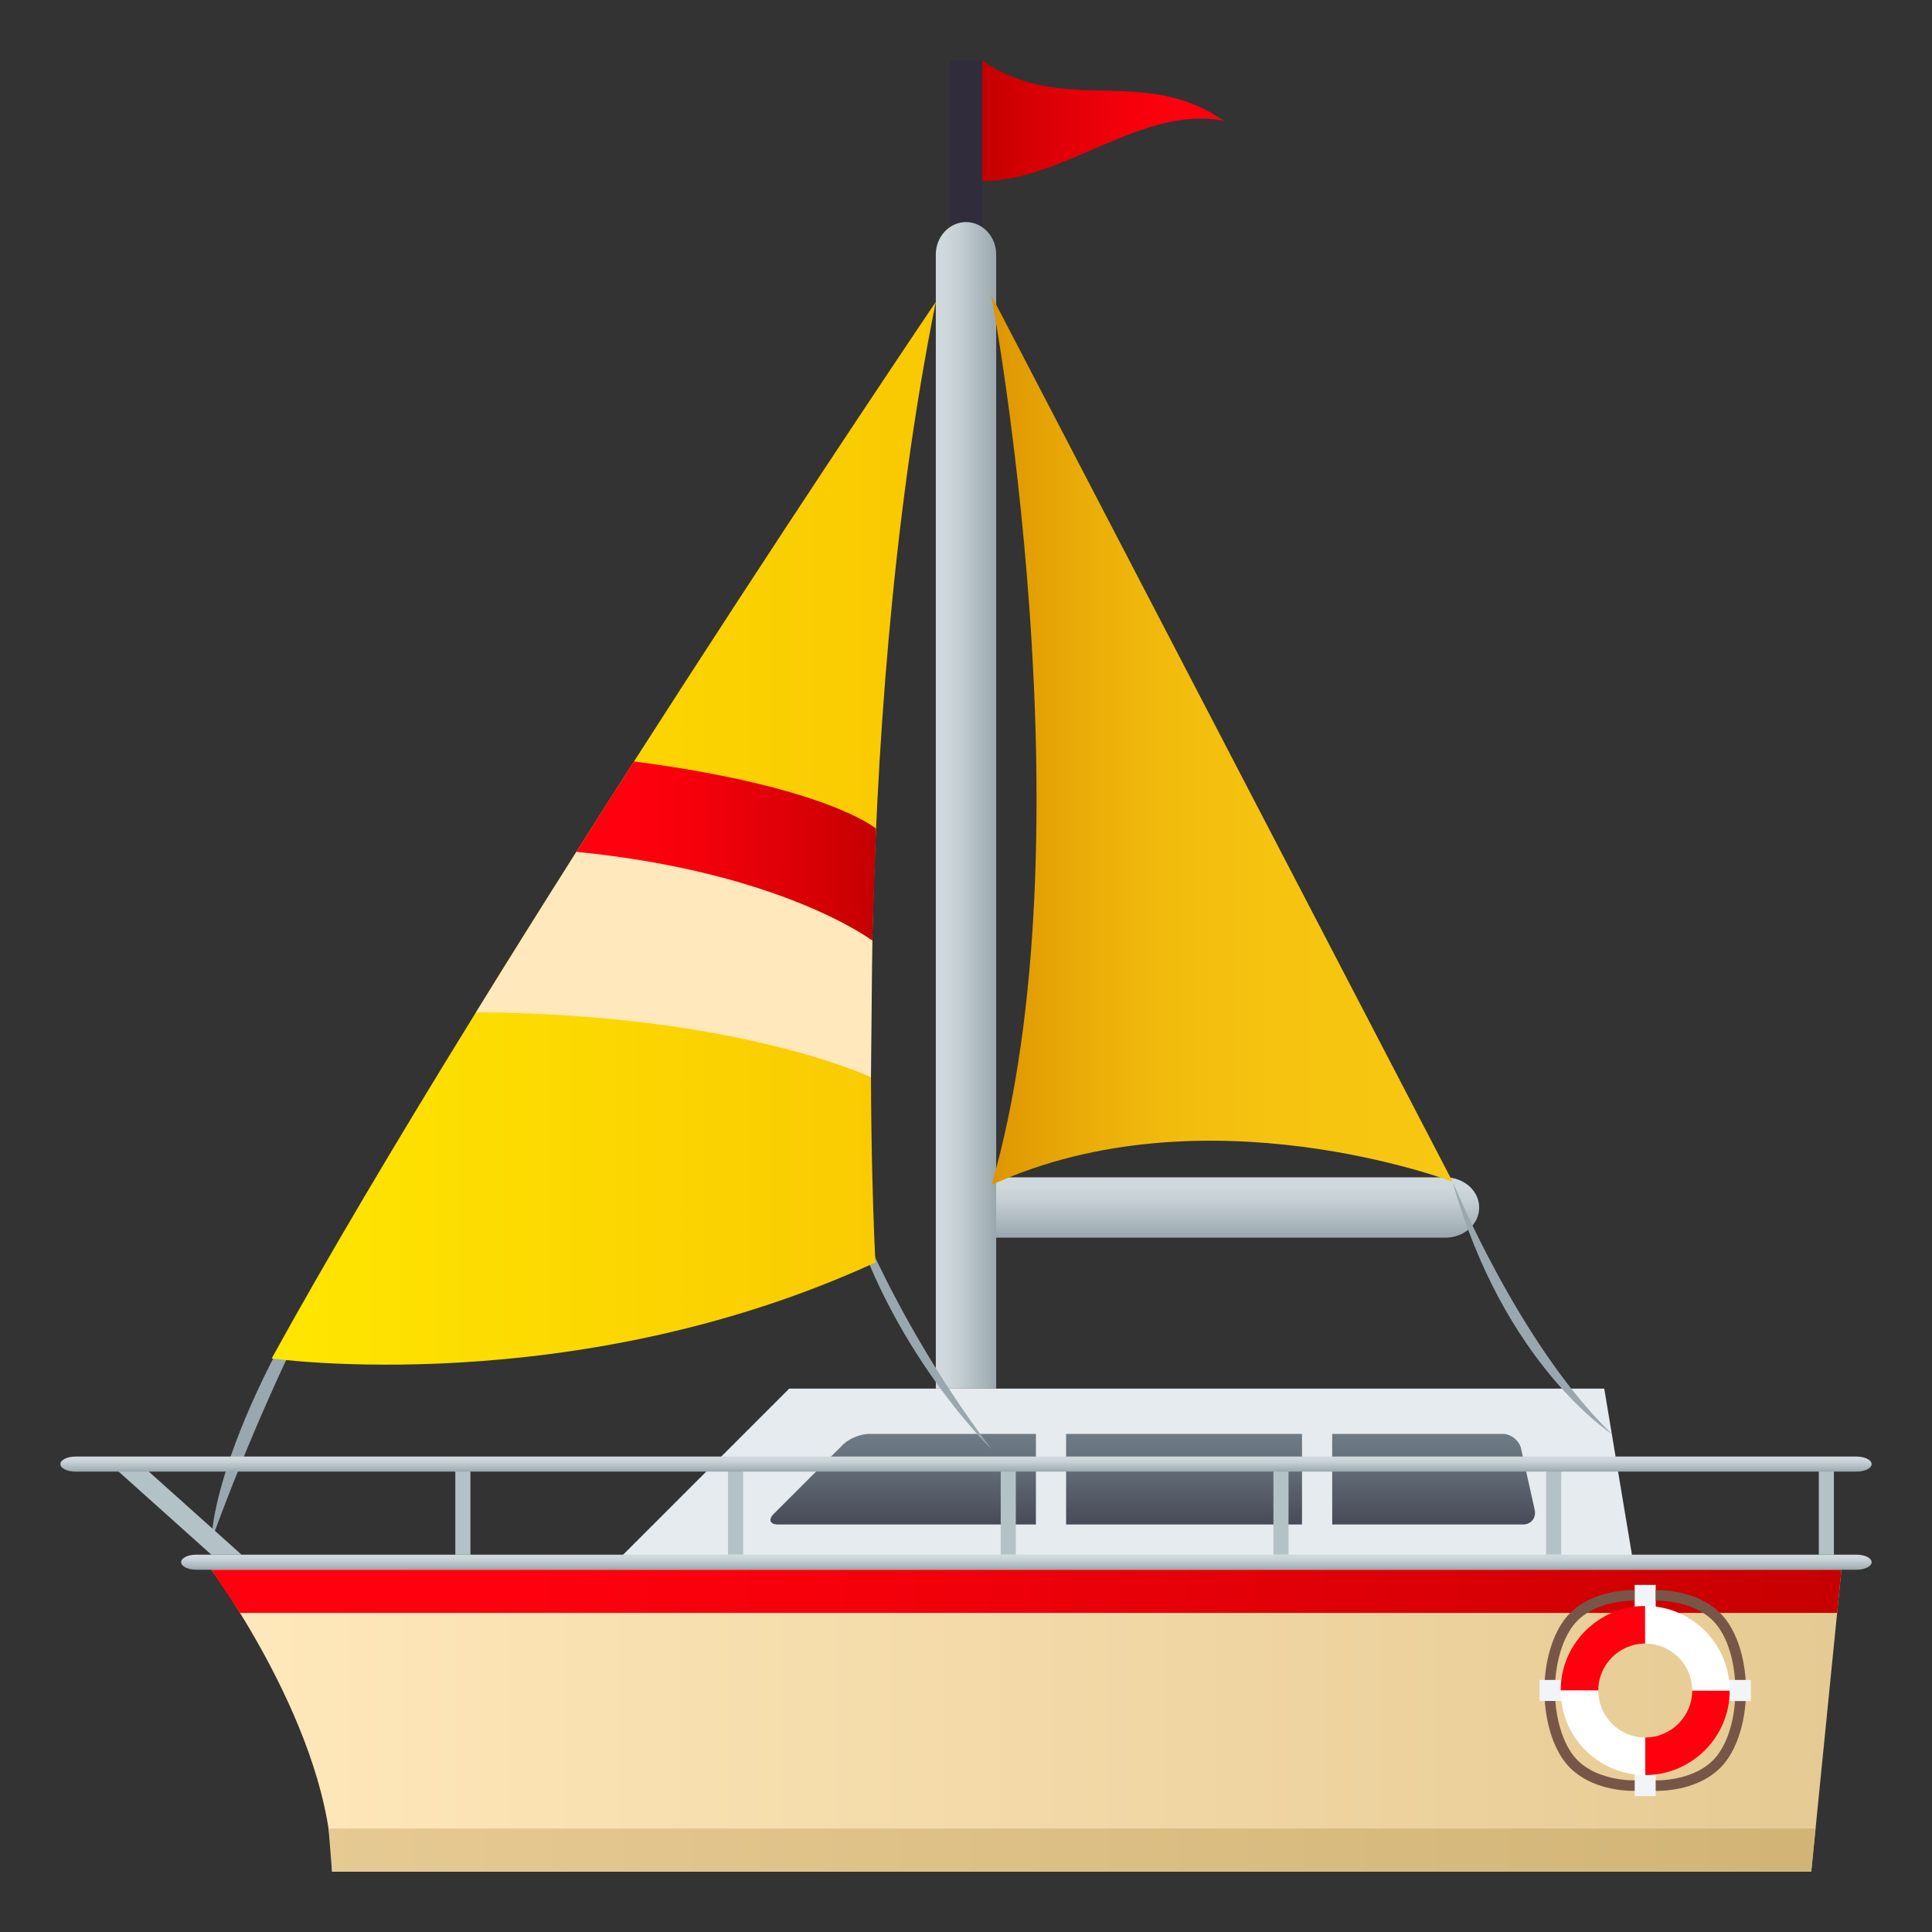 <svg enable-background="new 0 0 64 64" height="64" viewBox="0 0 64 64" width="64" xmlns="http://www.w3.org/2000/svg" xmlns:xlink="http://www.w3.org/1999/xlink"><rect x="0" y="0" width="64" height="64" fill="#333333" stroke="none"/><linearGradient id="a" gradientTransform="matrix(-1 0 0 -1 91.379 1107.332)" gradientUnits="userSpaceOnUse" x1="53.193" x2="53.193" y1="1055.332" y2="1059.832"><stop offset="0" stop-color="#302c3b"/><stop offset=".293" stop-color="#454754"/><stop offset=".756" stop-color="#636d78"/><stop offset="1" stop-color="#6e7b85"/></linearGradient><linearGradient id="b" gradientUnits="userSpaceOnUse" x1="40.5" x2="40.5" y1="41" y2="39"><stop offset="0" stop-color="#99a8ae"/><stop offset=".123" stop-color="#a3b0b6"/><stop offset=".594" stop-color="#c3cdd2"/><stop offset=".855" stop-color="#cfd8dd"/></linearGradient><linearGradient id="c" gradientUnits="userSpaceOnUse" x1="32.535" x2="40.535" y1="4" y2="4"><stop offset="0" stop-color="#c40000"/><stop offset=".224" stop-color="#d80005"/><stop offset=".597" stop-color="#f4000b"/><stop offset=".812" stop-color="#ff000e"/></linearGradient><linearGradient id="d"><stop offset=".145" stop-color="#cfd8dd"/><stop offset=".406" stop-color="#c3cdd2"/><stop offset=".877" stop-color="#a3b0b6"/><stop offset="1" stop-color="#99a8ae"/></linearGradient><linearGradient id="e" gradientUnits="userSpaceOnUse" x1="31" x2="33" xlink:href="#d" y1="26.679" y2="26.679"/><linearGradient id="f" gradientUnits="userSpaceOnUse" x1="32.838" x2="48.119" y1="24.516" y2="24.516"><stop offset="0" stop-color="#de9400"/><stop offset=".032" stop-color="#e09902"/><stop offset=".204" stop-color="#eaad08"/><stop offset=".397" stop-color="#f2bc0d"/><stop offset=".629" stop-color="#f6c410"/><stop offset="1" stop-color="#f7c711"/></linearGradient><linearGradient id="g" gradientUnits="userSpaceOnUse" x1="9" x2="31" y1="27.603" y2="27.603"><stop offset="0" stop-color="#ffe600"/><stop offset="1" stop-color="#f9c802"/></linearGradient><linearGradient id="h"><stop offset=".188" stop-color="#ff000e"/><stop offset=".403" stop-color="#f4000b"/><stop offset=".776" stop-color="#d80005"/><stop offset="1" stop-color="#c40000"/></linearGradient><linearGradient id="i" gradientUnits="userSpaceOnUse" x1="19.096" x2="29.02" xlink:href="#h" y1="28.19" y2="28.19"/><linearGradient id="j" gradientUnits="userSpaceOnUse" x1="7" x2="61" y1="57" y2="57"><stop offset="0" stop-color="#ffe8bb"/><stop offset="1" stop-color="#e6ca93"/></linearGradient><linearGradient id="k" gradientUnits="userSpaceOnUse" x1="6.1" x2="61.9" xlink:href="#h" y1="52.715" y2="52.715"/><linearGradient id="l" gradientUnits="userSpaceOnUse" x1="10.27" x2="60.878" y1="61.285" y2="61.285"><stop offset="0" stop-color="#e6ca93"/><stop offset="1" stop-color="#d1b475"/></linearGradient><linearGradient id="m" gradientTransform="matrix(0 1 -1 0 490.688 516.313)" gradientUnits="userSpaceOnUse" x1="-464.813" x2="-464.313" xlink:href="#d" y1="456.688" y2="456.688"/><linearGradient id="n" gradientTransform="matrix(0 1 -1 0 490.688 516.313)" gradientUnits="userSpaceOnUse" x1="-468.063" x2="-467.563" xlink:href="#d" y1="458.688" y2="458.688"/><path d="m26.143 46h27l1 6h-34z" fill="#e6ebef"/><path d="m50.388 47.988c-.06-.269-.333-.488-.608-.488h-21c-.275 0-.659.159-.854.354l-2.293 2.293c-.194.194-.128.354.146.354h24.667c.274 0 .451-.22.392-.488z" fill="url(#a)"/><path d="m34.316 47.084h1v4h-1z" fill="#e6ebef"/><path d="m43.131 47.084h1v4h-1z" fill="#e6ebef"/><path d="m47.873 39h-15.873v2h15.873c.625 0 1.127-.445 1.127-.998 0-.552-.502-1.002-1.127-1.002z" fill="url(#b)"/><path d="m31.465 2h1.068v9.645h-1.068z" fill="#302c3b"/><path d="m32.535 2v4c2.711 0 5.328-2.534 8-2-2.672-1.866-5.33-.132-8-2z" fill="url(#c)"/><path d="m32 7.357c-.547 0-1 .481-1 1.072v37.571h2v-37.57c0-.591-.447-1.073-1-1.073z" fill="url(#e)"/><path d="m32.838 9.781s3.365 17.864.011 29.469c7.063-3.229 15.271-.104 15.271-.104z" fill="url(#f)"/><path d="m7 51.037s0-3.85 5.338-11.379c0 0-2.741 4.27-5.338 11.379z" fill="#99a8ae"/><path d="m53.393 47.5s-3.586-2.294-5.273-8.354c-.001 0 2.218 5.417 5.273 8.354z" fill="#99a8ae"/><path d="m32.838 48s-3.781-3.672-4.969-9c0 0 1.485 4.391 4.969 9z" fill="#99a8ae"/><path d="m31 10s-14.668 21.693-22 35c0 0 9.994 1.418 20-3.18 0 0-.964-17.132 2-31.82z" fill="url(#g)"/><path d="m28.895 31.156.125-3.706s-1.604-1.388-8.018-2.226c-.627.979-1.266 1.98-1.906 2.992z" fill="url(#i)"/><path d="m28.852 35.688.043-4.531s-2.994-2.266-9.799-2.939c-1.109 1.75-2.229 3.536-3.326 5.315 8.723.061 13.082 2.155 13.082 2.155z" fill="#ffe8bb"/><g fill="#b3c2c6"><path d="m3.583 48.438 3.417 3.062h1l-3.417-3.062z"/><path d="m15.083 48.438h.5v3.063h-.5z"/><path d="m24.117 48.438h.5v3.063h-.5z"/><path d="m33.15 48.438h.5v3.063h-.5z"/><path d="m42.184 48.438h.5v3.063h-.5z"/><path d="m51.217 48.438h.5v3.063h-.5z"/><path d="m60.742 48.438h-.492v3.062h.5v-3.065z"/></g><path d="m60 62h-49c0-4.6-4-10-4-10h54z" fill="url(#j)"/><path d="m61 52h-54l.95 1.429h52.907z" fill="url(#k)"/><path d="m11 62h49l.143-1.429h-49.26z" fill="url(#l)"/><path d="m6.5 52c-.275 0-.5-.112-.5-.25 0-.138.225-.25.5-.25h55c.275 0 .5.112.5.25 0 .138-.225.25-.5.25z" fill="url(#m)"/><path d="m2.5 48.75c-.275 0-.5-.112-.5-.25 0-.138.225-.25.5-.25h59c.275 0 .5.112.5.25 0 .138-.225.25-.5.25z" fill="url(#n)"/><path d="m54.15 52.501h.698v1.399h-.698z" fill="#f2f5f7"/><path d="m54.15 58.098h.698v1.4h-.698z" fill="#f2f5f7"/><path d="m56.601 55.65h1.399v.697h-1.399z" fill="#f2f5f7"/><path d="m51 55.65h1.399v.697h-1.399z" fill="#f2f5f7"/><path d="m52.945 56h-1.246c0-1.542 1.257-2.8 2.799-2.8v1.245c-.856 0-1.553.697-1.553 1.555z" fill="#ff000e"/><path d="m54.498 58.801v-1.244c.859 0 1.559-.699 1.559-1.557h1.242c0 1.542-1.257 2.801-2.801 2.801z" fill="#ff000e"/><path d="m54.498 58.801c-1.542 0-2.799-1.259-2.799-2.801h1.246c0 .857.696 1.557 1.553 1.557z" fill="#fff"/><path d="m57.299 56h-1.242c0-.858-.699-1.555-1.559-1.555v-1.245c1.544-.001 2.801 1.257 2.801 2.8z" fill="#fff"/><path d="m51.523 55.65h-.349c.003-.059.063-1.435.834-2.211.813-.813 2.085-.764 2.14-.766v.351c-.008-.002-1.188-.04-1.891.661-.675.678-.733 1.95-.734 1.965z" fill="#785647"/><path d="m57.826 56.35c-.004.059-.063 1.434-.838 2.211-.812.811-2.087.762-2.14.764v-.349c.011.002 1.19.04 1.892-.66.68-.68.734-1.95.734-1.966z" fill="#785647"/><path d="m57.473 55.65c0-.016-.053-1.287-.732-1.965-.703-.7-1.883-.663-1.892-.661v-.349c.052.001 1.327-.047 2.138.764.777.776.835 2.152.839 2.211z" fill="#785647"/><path d="m54.089 59.324c-.277 0-1.362-.047-2.08-.764-.772-.777-.831-2.152-.834-2.213h.349c.001.015.059 1.287.736 1.966.7.699 1.881.664 1.891.661v.348c-.008.002-.025.002-.062.002z" fill="#785647"/></svg>